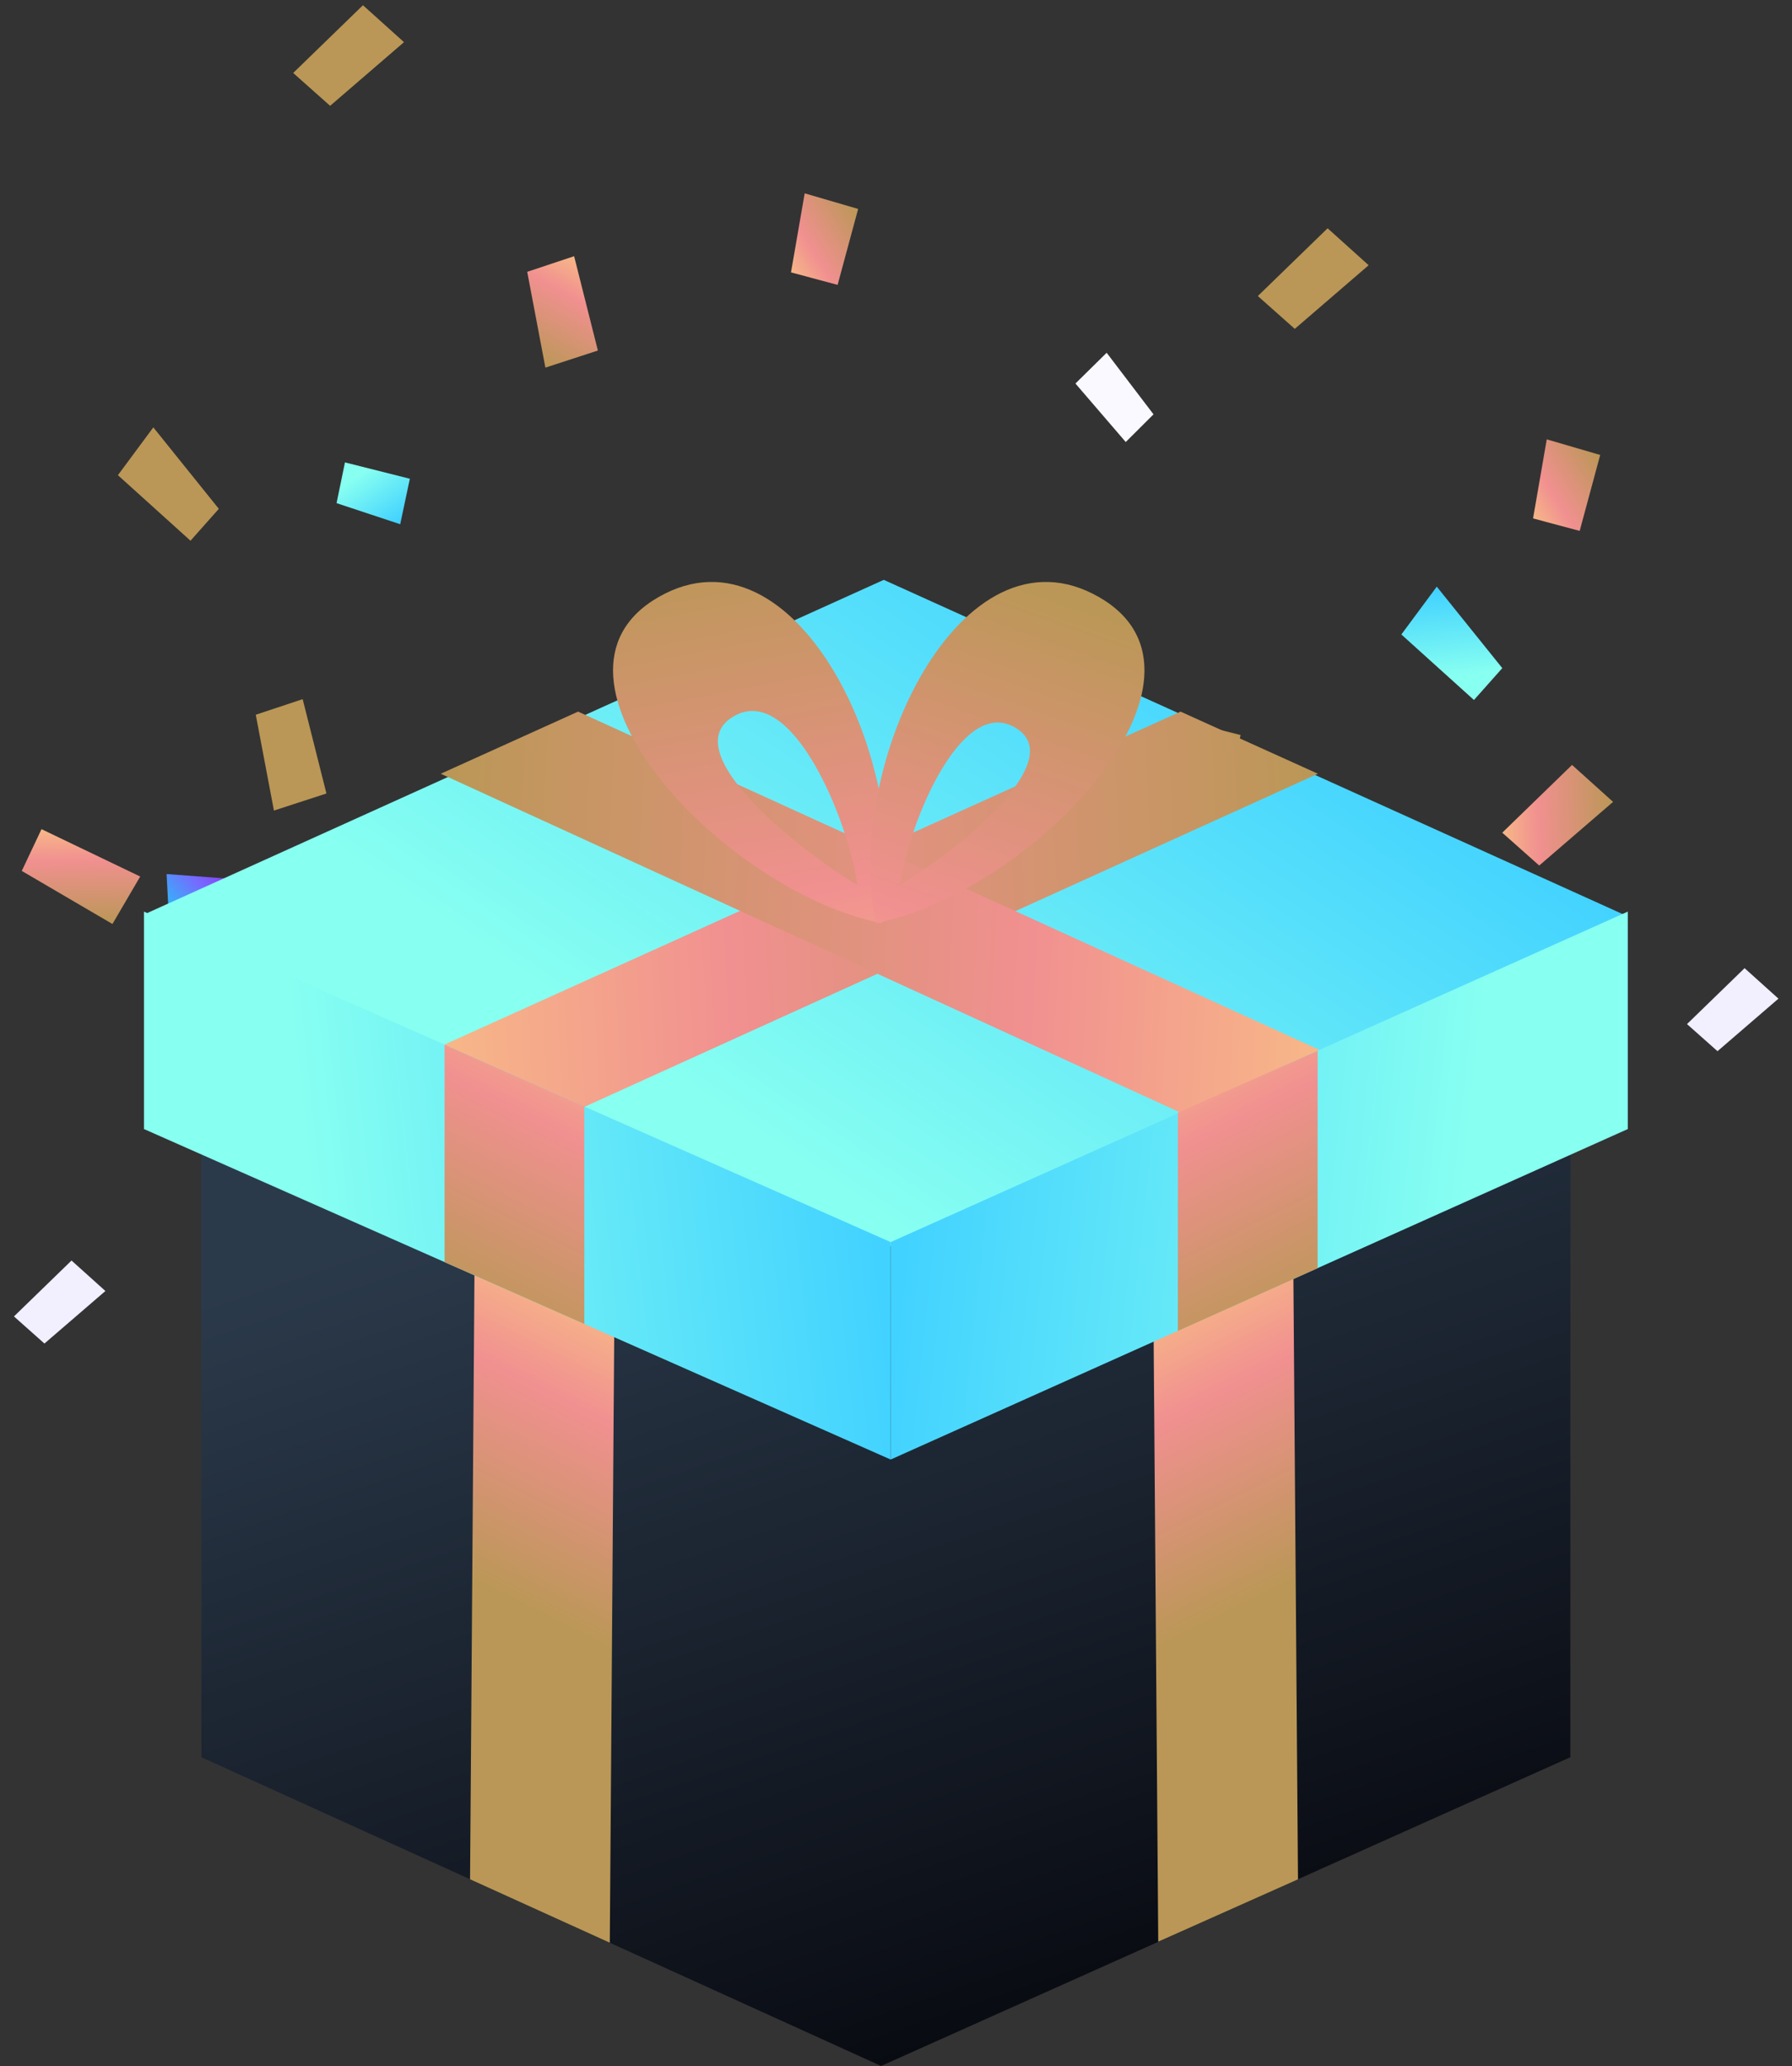 <svg width="118" height="136" viewBox="0 0 118 136" fill="none" xmlns="http://www.w3.org/2000/svg">
<rect x="0" y="0" width="118" height="136" fill="#333333" stroke="none"/>
<path d="M101.355 56.969L98.922 54.807L103.516 50.348L106.219 52.779L101.355 56.969Z" fill="url(#paint0_linear_3208_821)"/>
<path d="M85.259 21.646L82.827 19.485L87.421 15.025L90.123 17.457L85.259 21.646Z" fill="#ba9756"/>
<path d="M21.738 6.965L19.306 4.803L23.9 0.344L26.602 2.775L21.738 6.965Z" fill="#ba9756"/>
<path d="M113.094 69.189L111.086 67.405L114.878 63.725L117.108 65.731L113.094 69.189Z" fill="#F2EFFF"/>
<path d="M2.926 88.431L0.919 86.647L4.71 82.967L6.94 84.974L2.926 88.431Z" fill="#F2EFFF"/>
<path d="M34.716 17.89L37.805 16.864L39.369 23.072L35.913 24.197L34.716 17.89Z" fill="url(#paint1_linear_3208_821)"/>
<path d="M16.842 47.044L19.93 46.018L21.495 52.227L18.038 53.351L16.842 47.044Z" fill="#ba9756"/>
<path d="M17.371 58.007L17.562 61.255L11.161 61.16L10.969 57.529L17.371 58.007Z" fill="url(#paint2_linear_3208_821)"/>
<path d="M75.956 27.271L74.128 29.094L70.816 25.243L72.871 23.219L75.956 27.271Z" fill="#FAF9FF"/>
<path d="M103.933 72.957L102.105 74.78L98.793 70.928L100.848 68.905L103.933 72.957Z" fill="url(#paint3_linear_3208_821)"/>
<path d="M76.864 49.985L77.416 47.302L81.69 48.379L81.054 51.371L76.864 49.985Z" fill="#ba9756"/>
<path d="M22.162 33.117L22.715 30.435L26.988 31.511L26.353 34.504L22.162 33.117Z" fill="url(#paint4_linear_3208_821)"/>
<path d="M98.923 43.976L97.057 46.074L92.277 41.761L94.609 38.613L98.923 43.976Z" fill="url(#paint5_linear_3208_821)"/>
<path d="M14.409 33.491L12.544 35.59L7.764 31.276L10.096 28.129L14.409 33.491Z" fill="#ba9756"/>
<path d="M104.019 34.944L100.95 34.122L101.851 28.919L105.37 29.945L104.019 34.944Z" fill="url(#paint6_linear_3208_821)"/>
<path d="M55.155 18.751L52.086 17.928L52.987 12.725L56.507 13.752L55.155 18.751Z" fill="url(#paint7_linear_3208_821)"/>
<path d="M1.434 57.324L2.733 54.575L9.232 57.693L7.404 60.817L1.434 57.324Z" fill="url(#paint8_linear_3208_821)"/>
<path d="M13.262 69.865H103.405V115.66L58.018 135.982L13.262 115.66L13.262 69.865Z" fill="url(#paint9_linear_3208_821)"/>
<path d="M9.479 60.193L58.195 38.166L106.91 60.193L58.195 82.221L9.479 60.193Z" fill="url(#paint10_linear_3208_821)"/>
<path d="M77.737 46.838L29.021 68.865L38.162 72.998L86.782 50.928L77.737 46.838Z" fill="url(#paint11_linear_3208_821)"/>
<path d="M38.066 46.838L87.016 69.163L77.875 73.296L29.021 50.928L38.066 46.838Z" fill="url(#paint12_linear_3208_821)"/>
<path d="M31.644 80.575L31.268 80.408L30.953 123.694L40.154 127.87L40.47 84.479L31.644 80.575Z" fill="url(#paint13_linear_3208_821)"/>
<path d="M84.778 82.506L85.154 82.34L85.47 123.697L76.268 127.802L75.953 86.411L84.778 82.506Z" fill="url(#paint14_linear_3208_821)"/>
<path d="M9.479 60.002L58.649 81.755V96.066L9.479 74.313V60.002Z" fill="url(#paint15_linear_3208_821)"/>
<path d="M29.651 68.928L29.275 68.762V83.073L38.477 87.143V72.832L29.651 68.928Z" fill="url(#paint16_linear_3208_821)"/>
<path d="M107.188 60.002L58.649 81.755V96.066L107.188 74.313V60.002Z" fill="url(#paint17_linear_3208_821)"/>
<path d="M86.386 69.329L86.762 69.162V83.473L77.56 87.602V73.233L86.386 69.329Z" fill="url(#paint18_linear_3208_821)"/>
<path fill-rule="evenodd" clip-rule="evenodd" d="M58.05 60.761C47.647 58.702 34.328 44.487 43.36 39.301C52.391 34.116 60.215 50.325 58.05 60.761ZM56.459 58.233C53.919 56.848 43.953 49.512 48.398 47.1C52.19 45.044 55.839 53.944 56.459 58.233Z" fill="url(#paint19_linear_3208_821)"/>
<path fill-rule="evenodd" clip-rule="evenodd" d="M57.679 60.761C68.082 58.702 81.4 44.487 72.369 39.301C63.338 34.116 55.513 50.325 57.679 60.761ZM59.269 58.233C61.635 56.943 70.917 50.102 66.766 47.842C63.227 45.915 59.84 54.226 59.269 58.233Z" fill="url(#paint20_linear_3208_821)"/>
<defs>
<linearGradient id="paint0_linear_3208_821" x1="95.754" y1="53.658" x2="106.264" y2="53.369" gradientUnits="userSpaceOnUse">
<stop stop-color="#FFEA7D"/>
<stop offset="0.527" stop-color="#F19090"/>
<stop offset="1" stop-color="#ba9756"/>
</linearGradient>
<linearGradient id="paint1_linear_3208_821" x1="40.384" y1="14.694" x2="35.379" y2="23.941" gradientUnits="userSpaceOnUse">
<stop stop-color="#FFEA7D"/>
<stop offset="0.527" stop-color="#F19090"/>
<stop offset="1" stop-color="#ba9756"/>
</linearGradient>
<linearGradient id="paint2_linear_3208_821" x1="11.472" y1="61.471" x2="16.414" y2="57.038" gradientUnits="userSpaceOnUse">
<stop stop-color="#1ACFF6"/>
<stop offset="0.52" stop-color="#766AFF"/>
<stop offset="1" stop-color="#9718E5"/>
</linearGradient>
<linearGradient id="paint3_linear_3208_821" x1="101.044" y1="77.234" x2="101.317" y2="68.897" gradientUnits="userSpaceOnUse">
<stop stop-color="#FFEA7D"/>
<stop offset="0.527" stop-color="#F19090"/>
<stop offset="1" stop-color="#ba9756"/>
</linearGradient>
<linearGradient id="paint4_linear_3208_821" x1="21.831" y1="32.547" x2="24.128" y2="35.846" gradientUnits="userSpaceOnUse">
<stop stop-color="#87FFF1"/>
<stop offset="1" stop-color="#42D2FF"/>
</linearGradient>
<linearGradient id="paint5_linear_3208_821" x1="98.925" y1="44.137" x2="98.429" y2="38.549" gradientUnits="userSpaceOnUse">
<stop stop-color="#87FFF1"/>
<stop offset="1" stop-color="#42D2FF"/>
</linearGradient>
<linearGradient id="paint6_linear_3208_821" x1="98.273" y1="34.623" x2="105.555" y2="30.188" gradientUnits="userSpaceOnUse">
<stop stop-color="#FFEA7D"/>
<stop offset="0.527" stop-color="#F19090"/>
<stop offset="1" stop-color="#ba9756"/>
</linearGradient>
<linearGradient id="paint7_linear_3208_821" x1="49.409" y1="18.43" x2="56.691" y2="13.995" gradientUnits="userSpaceOnUse">
<stop stop-color="#FFEA7D"/>
<stop offset="0.527" stop-color="#F19090"/>
<stop offset="1" stop-color="#ba9756"/>
</linearGradient>
<linearGradient id="paint8_linear_3208_821" x1="5.366" y1="51.892" x2="5.492" y2="60.848" gradientUnits="userSpaceOnUse">
<stop stop-color="#FFEA7D"/>
<stop offset="0.527" stop-color="#F19090"/>
<stop offset="1" stop-color="#ba9756"/>
</linearGradient>
<linearGradient id="paint9_linear_3208_821" x1="13.228" y1="85.369" x2="33.457" y2="144.493" gradientUnits="userSpaceOnUse">
<stop stop-color="#2b3a4b"/>
<stop offset="1" stop-color="#090B12"/>
</linearGradient>
<linearGradient id="paint10_linear_3208_821" x1="70.867" y1="88.747" x2="95.875" y2="51.707" gradientUnits="userSpaceOnUse">
<stop stop-color="#87FFF1"/>
<stop offset="1" stop-color="#42D2FF"/>
</linearGradient>
<linearGradient id="paint11_linear_3208_821" x1="3.936" y1="59.918" x2="86.95" y2="55.343" gradientUnits="userSpaceOnUse">
<stop stop-color="#FFEA7D"/>
<stop offset="0.527" stop-color="#F19090"/>
<stop offset="1" stop-color="#ba9756"/>
</linearGradient>
<linearGradient id="paint12_linear_3208_821" x1="112.203" y1="60.067" x2="28.849" y2="55.506" gradientUnits="userSpaceOnUse">
<stop stop-color="#FFEA7D"/>
<stop offset="0.527" stop-color="#F19090"/>
<stop offset="1" stop-color="#ba9756"/>
</linearGradient>
<linearGradient id="paint13_linear_3208_821" x1="39.839" y1="76.647" x2="27.072" y2="102.178" gradientUnits="userSpaceOnUse">
<stop stop-color="#FFEA7D"/>
<stop offset="0.527" stop-color="#F19090"/>
<stop offset="1" stop-color="#ba9756"/>
</linearGradient>
<linearGradient id="paint14_linear_3208_821" x1="76.584" y1="76.579" x2="89.351" y2="102.11" gradientUnits="userSpaceOnUse">
<stop stop-color="#FFEA7D"/>
<stop offset="0.527" stop-color="#F19090"/>
<stop offset="1" stop-color="#ba9756"/>
</linearGradient>
<linearGradient id="paint15_linear_3208_821" x1="22.248" y1="96.082" x2="58.936" y2="92.122" gradientUnits="userSpaceOnUse">
<stop stop-color="#87FFF1"/>
<stop offset="1" stop-color="#42D2FF"/>
</linearGradient>
<linearGradient id="paint16_linear_3208_821" x1="37.846" y1="58.001" x2="25.079" y2="83.531" gradientUnits="userSpaceOnUse">
<stop stop-color="#FFEA7D"/>
<stop offset="0.527" stop-color="#F19090"/>
<stop offset="1" stop-color="#ba9756"/>
</linearGradient>
<linearGradient id="paint17_linear_3208_821" x1="94.583" y1="96.082" x2="58.354" y2="92.221" gradientUnits="userSpaceOnUse">
<stop stop-color="#87FFF1"/>
<stop offset="1" stop-color="#42D2FF"/>
</linearGradient>
<linearGradient id="paint18_linear_3208_821" x1="78.191" y1="58.401" x2="90.958" y2="83.932" gradientUnits="userSpaceOnUse">
<stop stop-color="#FFEA7D"/>
<stop offset="0.527" stop-color="#F19090"/>
<stop offset="1" stop-color="#ba9756"/>
</linearGradient>
<linearGradient id="paint19_linear_3208_821" x1="62.347" y1="84.138" x2="52.84" y2="34.744" gradientUnits="userSpaceOnUse">
<stop stop-color="#FFEA7D"/>
<stop offset="0.527" stop-color="#F19090"/>
<stop offset="1" stop-color="#ba9756"/>
</linearGradient>
<linearGradient id="paint20_linear_3208_821" x1="45.526" y1="82.294" x2="61.68" y2="36.318" gradientUnits="userSpaceOnUse">
<stop stop-color="#FFEA7D"/>
<stop offset="0.527" stop-color="#F19090"/>
<stop offset="1" stop-color="#ba9756"/>
</linearGradient>
</defs>
</svg>